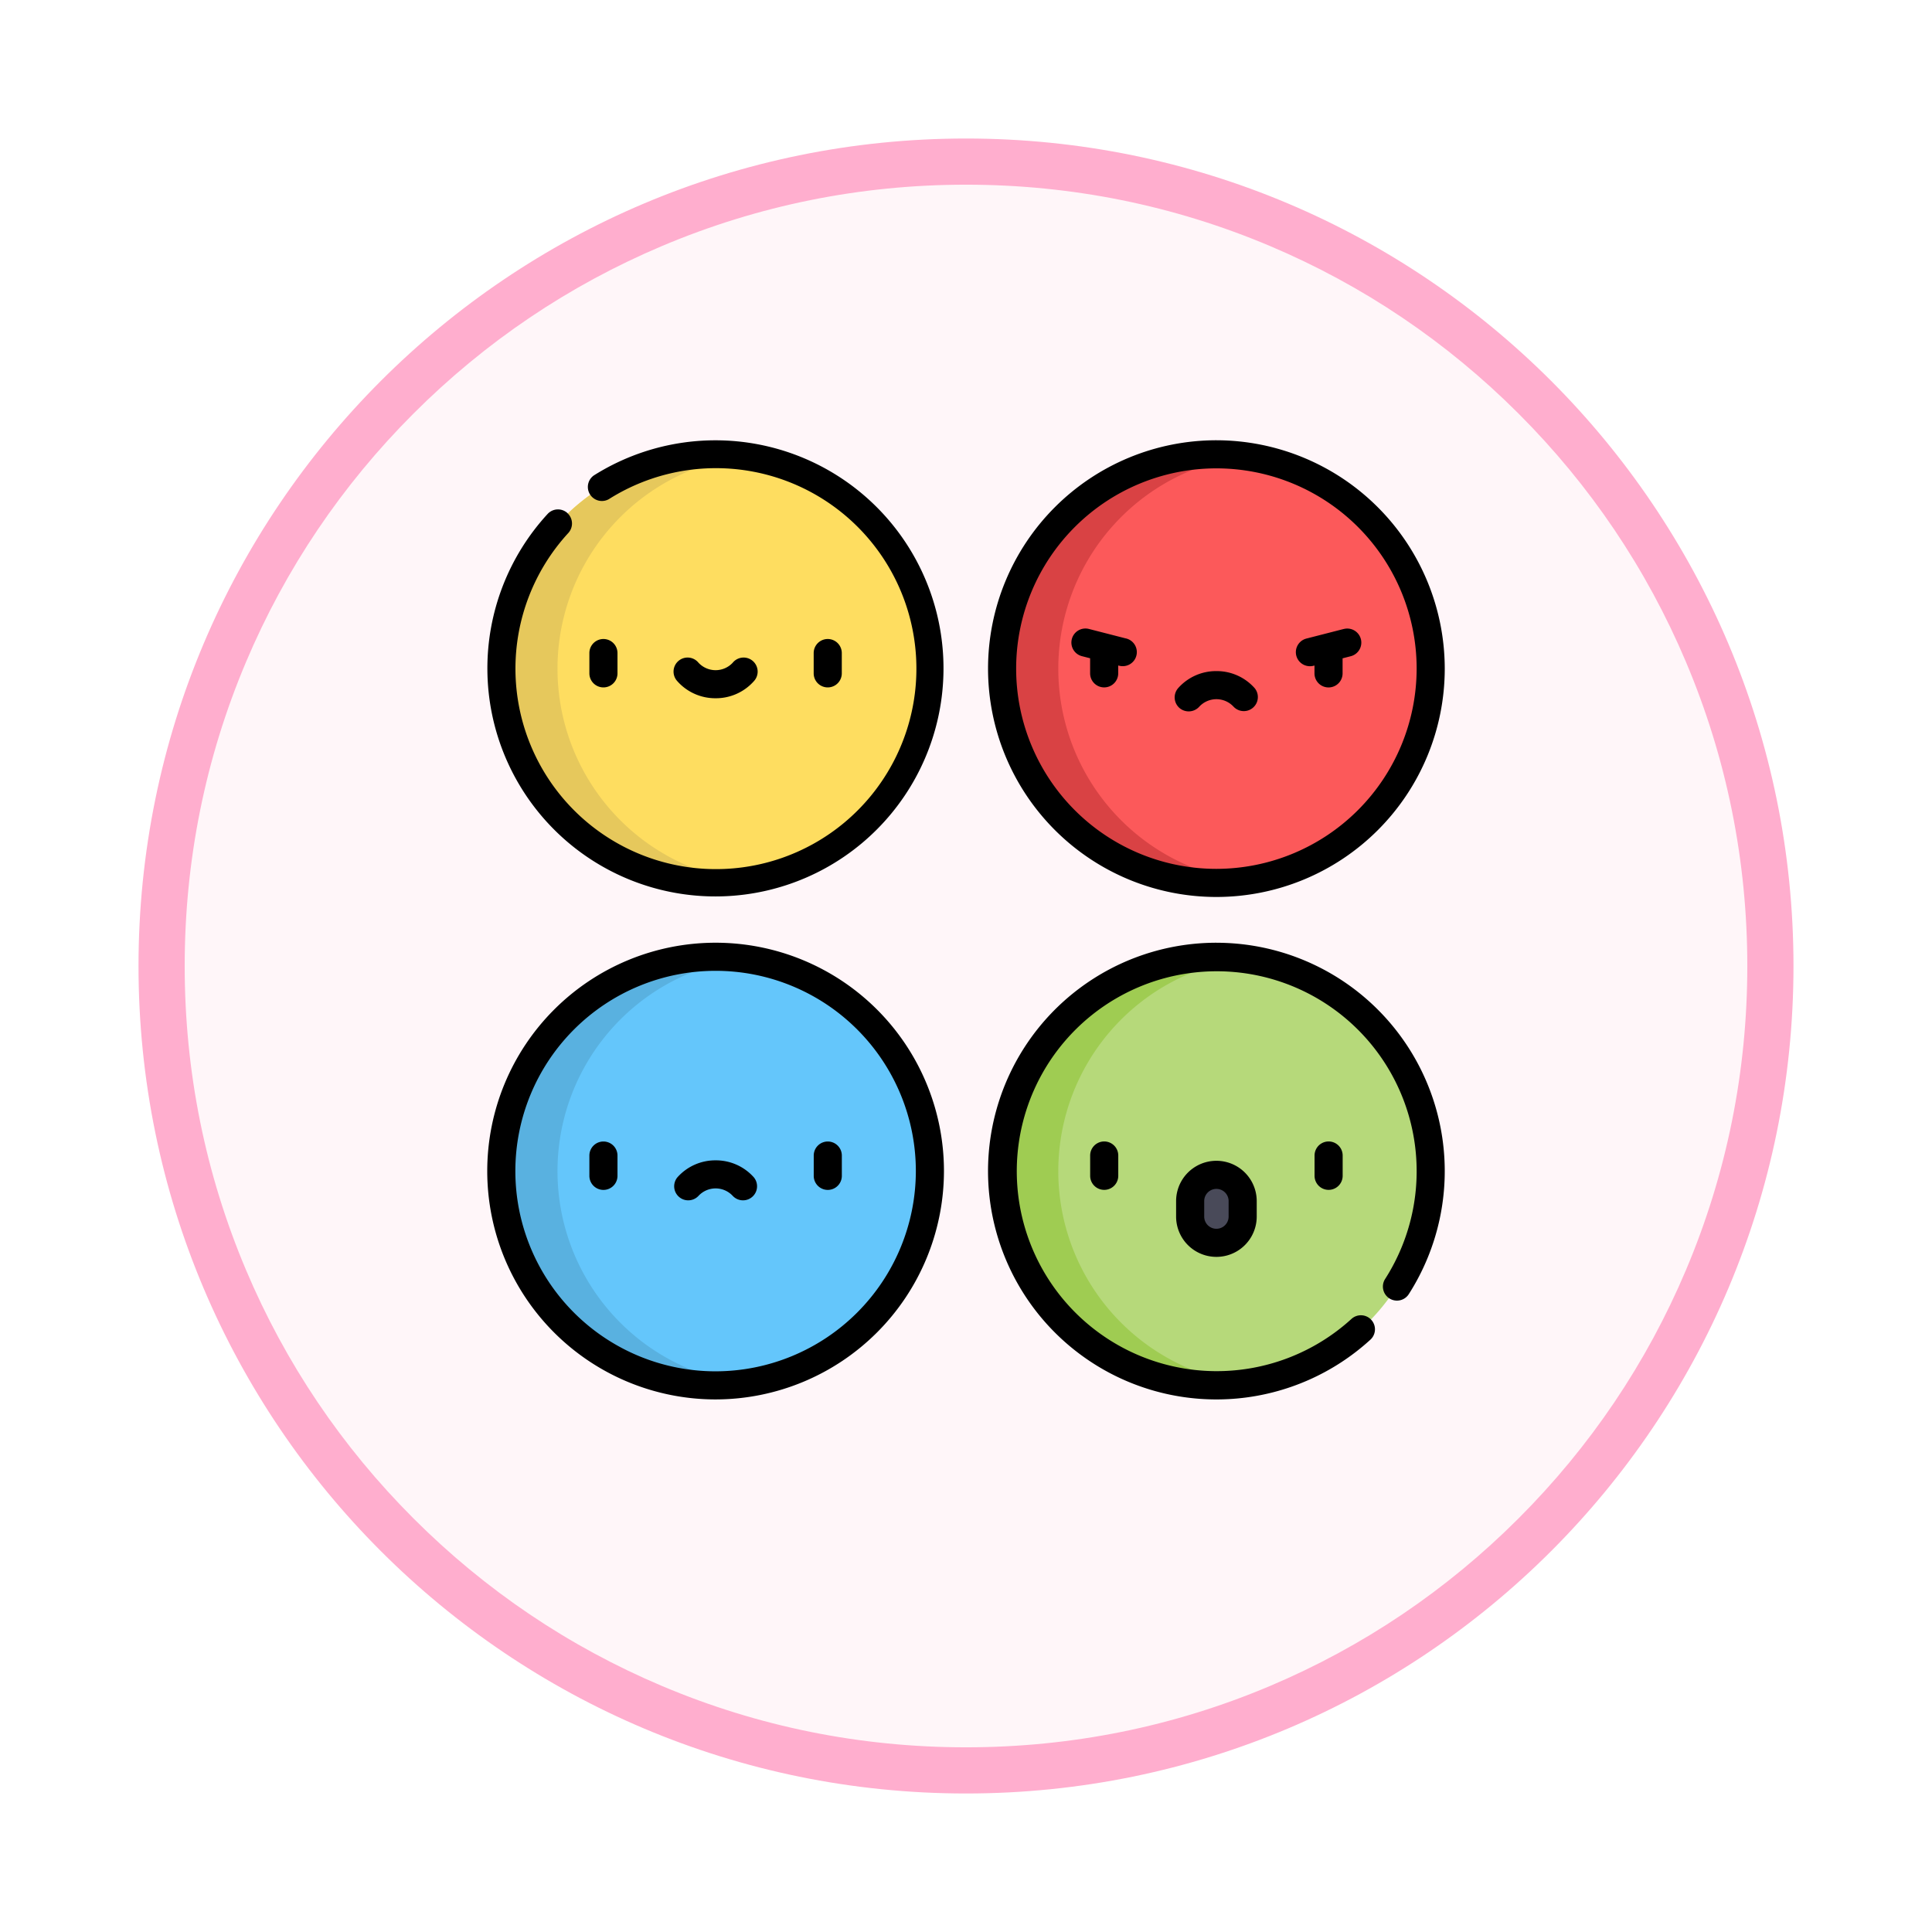 <svg xmlns="http://www.w3.org/2000/svg" xmlns:xlink="http://www.w3.org/1999/xlink" width="125.531" height="125.531" viewBox="0 0 125.531 125.531">
  <defs>
    <filter id="Path_982547" x="0" y="0" width="125.531" height="125.531" filterUnits="userSpaceOnUse">
      <feOffset dy="3" input="SourceAlpha"/>
      <feGaussianBlur stdDeviation="3" result="blur"/>
      <feFlood flood-opacity="0.161"/>
      <feComposite operator="in" in2="blur"/>
      <feComposite in="SourceGraphic"/>
    </filter>
  </defs>
  <g id="Group_1154104" data-name="Group 1154104" transform="translate(-1159 -5600.734)">
    <g id="Group_1154089" data-name="Group 1154089">
      <g id="Group_1154088" data-name="Group 1154088" transform="translate(1168 5606.734)">
        <g id="Group_1148633" data-name="Group 1148633">
          <g id="Group_1148525" data-name="Group 1148525" transform="translate(0)">
            <g transform="matrix(1, 0, 0, 1, -9, -6)" filter="url(#Path_982547)">
              <g id="Path_982547-2" data-name="Path 982547" transform="translate(9 6)" fill="#fff6f9">
                <path d="M 53.766 106.031 C 46.709 106.031 39.865 104.65 33.422 101.925 C 27.198 99.292 21.609 95.523 16.808 90.723 C 12.008 85.923 8.239 80.333 5.607 74.109 C 2.882 67.667 1.5 60.822 1.5 53.766 C 1.5 46.709 2.882 39.865 5.607 33.422 C 8.239 27.198 12.008 21.609 16.808 16.808 C 21.609 12.008 27.198 8.239 33.422 5.607 C 39.865 2.882 46.709 1.5 53.766 1.5 C 60.822 1.5 67.667 2.882 74.109 5.607 C 80.333 8.239 85.923 12.008 90.723 16.808 C 95.523 21.609 99.292 27.198 101.925 33.422 C 104.65 39.865 106.031 46.709 106.031 53.766 C 106.031 60.822 104.65 67.667 101.925 74.109 C 99.292 80.333 95.523 85.923 90.723 90.723 C 85.923 95.523 80.333 99.292 74.109 101.925 C 67.667 104.65 60.822 106.031 53.766 106.031 Z" stroke="none"/>
                <path d="M 53.766 3 C 46.911 3 40.263 4.342 34.006 6.988 C 27.961 9.545 22.532 13.206 17.869 17.869 C 13.206 22.532 9.545 27.961 6.988 34.006 C 4.342 40.263 3 46.911 3 53.766 C 3 60.62 4.342 67.268 6.988 73.525 C 9.545 79.57 13.206 84.999 17.869 89.662 C 22.532 94.326 27.961 97.986 34.006 100.543 C 40.263 103.189 46.911 104.531 53.766 104.531 C 60.62 104.531 67.268 103.189 73.525 100.543 C 79.57 97.986 84.999 94.326 89.662 89.662 C 94.326 84.999 97.986 79.57 100.543 73.525 C 103.189 67.268 104.531 60.62 104.531 53.766 C 104.531 46.911 103.189 40.263 100.543 34.006 C 97.986 27.961 94.326 22.532 89.662 17.869 C 84.999 13.206 79.57 9.545 73.525 6.988 C 67.268 4.342 60.62 3 53.766 3 M 53.766 -7.62939453125e-06 C 83.46 -7.62939453125e-06 107.531 24.072 107.531 53.766 C 107.531 83.46 83.46 107.531 53.766 107.531 C 24.072 107.531 -7.62939453125e-06 83.46 -7.62939453125e-06 53.766 C -7.62939453125e-06 24.072 24.072 -7.62939453125e-06 53.766 -7.62939453125e-06 Z" stroke="none" fill="#ffaece"/>
              </g>
            </g>
          </g>
        </g>
      </g>
      <g id="rating_1176372" transform="translate(1190.66 5629.34)">
        <path id="Path_989036" data-name="Path 989036" d="M35.347,21.424A13.924,13.924,0,1,1,21.423,7.5,13.924,13.924,0,0,1,35.347,21.424Zm0,0" transform="translate(-6.587 -6.587)" fill="#fedd60"/>
        <path id="Path_989037" data-name="Path 989037" d="M11.151,21.424a13.926,13.926,0,0,1,12.1-13.8,13.924,13.924,0,1,0-1.826,27.728,14.11,14.11,0,0,0,1.826-.119,13.926,13.926,0,0,1-12.1-13.8Zm0,0" transform="translate(-6.588 -6.588)" fill="#e6c85c"/>
        <path id="Path_989038" data-name="Path 989038" d="M302.667,21.424A13.924,13.924,0,1,1,288.743,7.5,13.924,13.924,0,0,1,302.667,21.424Zm0,0" transform="translate(-241.368 -6.587)" fill="#fc595a"/>
        <path id="Path_989039" data-name="Path 989039" d="M302.667,289.638a13.924,13.924,0,1,1-13.924-13.924A13.924,13.924,0,0,1,302.667,289.638Zm0,0" transform="translate(-241.368 -242.154)" fill="#b6d97a"/>
        <path id="Path_989040" data-name="Path 989040" d="M376.905,392.121a1.706,1.706,0,0,0-1.706,1.706v1.005a1.706,1.706,0,0,0,3.412,0v-1.005A1.706,1.706,0,0,0,376.905,392.121Zm0,0" transform="translate(-329.53 -344.392)" fill="#494a59"/>
        <path id="Path_989041" data-name="Path 989041" d="M35.347,289.638a13.924,13.924,0,1,1-13.924-13.924A13.924,13.924,0,0,1,35.347,289.638Zm0,0" transform="translate(-6.587 -242.154)" fill="#64c6fb"/>
        <path id="Path_989042" data-name="Path 989042" d="M278.471,21.424a13.926,13.926,0,0,1,12.1-13.8,13.924,13.924,0,1,0,0,27.61,13.927,13.927,0,0,1-12.1-13.8Zm0,0" transform="translate(-241.369 -6.588)" fill="#d94244"/>
        <path id="Path_989043" data-name="Path 989043" d="M11.151,289.642a13.926,13.926,0,0,1,12.1-13.8,14.1,14.1,0,0,0-1.826-.119,13.924,13.924,0,1,0,1.826,27.728,13.926,13.926,0,0,1-12.1-13.8Zm0,0" transform="translate(-6.588 -242.158)" fill="#59b1e0"/>
        <path id="Path_989044" data-name="Path 989044" d="M278.471,289.642a13.927,13.927,0,0,1,12.1-13.8,14.1,14.1,0,0,0-1.826-.119,13.924,13.924,0,1,0,1.826,27.728,13.926,13.926,0,0,1-12.1-13.8Zm0,0" transform="translate(-241.369 -242.158)" fill="#9fcc52"/>
        <path id="Path_989045" data-name="Path 989045" d="M5.213,4.734a.913.913,0,0,0-1.29.053,14.818,14.818,0,1,0,3-2.5A.913.913,0,0,0,7.9,3.827a13.026,13.026,0,1,1-2.635,2.2.913.913,0,0,0-.053-1.29Zm0,0" transform="translate(-0.001 0)"/>
        <path id="Path_989046" data-name="Path 989046" d="M56.338,108.311v-1.319a.913.913,0,0,0-1.826,0v1.319a.913.913,0,1,0,1.826,0Zm0,0" transform="translate(-47.877 -93.166)"/>
        <path id="Path_989047" data-name="Path 989047" d="M176.1,108.311v-1.319a.913.913,0,0,0-1.826,0v1.319a.913.913,0,1,0,1.826,0Zm0,0" transform="translate(-153.065 -93.166)"/>
        <path id="Path_989048" data-name="Path 989048" d="M102.325,118.785a3.293,3.293,0,0,0,2.486-1.108.913.913,0,1,0-1.375-1.2,1.519,1.519,0,0,1-2.224,0,.913.913,0,1,0-1.375,1.2,3.293,3.293,0,0,0,2.487,1.108Zm0,0" transform="translate(-87.488 -102.023)"/>
        <path id="Path_989049" data-name="Path 989049" d="M282.157,0a14.837,14.837,0,1,0,14.837,14.837A14.854,14.854,0,0,0,282.157,0Zm0,27.848a13.011,13.011,0,1,1,13.011-13.011A13.026,13.026,0,0,1,282.157,27.848Zm0,0" transform="translate(-234.782 0)"/>
        <path id="Path_989050" data-name="Path 989050" d="M369.645,123.219a3.293,3.293,0,0,0-2.487,1.108.914.914,0,0,0,.087,1.289.924.924,0,0,0,1.288-.087,1.519,1.519,0,0,1,2.224,0,.913.913,0,0,0,1.375-1.2A3.291,3.291,0,0,0,369.645,123.219Zm0,0" transform="translate(-322.269 -108.221)"/>
        <path id="Path_989051" data-name="Path 989051" d="M315.522,101.169l-2.4-.616a.913.913,0,1,0-.455,1.768l.513.132v.979a.913.913,0,1,0,1.826,0v-.51l.058.015a.9.9,0,0,0,.228.029.913.913,0,0,0,.226-1.8Zm0,0" transform="translate(-274.01 -88.288)"/>
        <path id="Path_989052" data-name="Path 989052" d="M434.832,100.553l-2.4.616a.913.913,0,0,0,.227,1.8.923.923,0,0,0,.228-.029l.058-.015v.51a.913.913,0,1,0,1.826,0v-.979l.513-.132a.913.913,0,1,0-.455-1.768Zm0,0" transform="translate(-379.197 -88.288)"/>
        <path id="Path_989053" data-name="Path 989053" d="M282.157,268.219a14.837,14.837,0,1,0,9.99,25.806.913.913,0,1,0-1.23-1.349,12.991,12.991,0,1,1,2.209-2.619.913.913,0,1,0,1.538.984,14.839,14.839,0,0,0-12.507-22.821Zm0,0" transform="translate(-234.782 -235.571)"/>
        <path id="Path_989054" data-name="Path 989054" d="M321.832,375.21v1.319a.913.913,0,1,0,1.826,0V375.21a.913.913,0,1,0-1.826,0Zm0,0" transform="translate(-282.659 -328.737)"/>
        <path id="Path_989055" data-name="Path 989055" d="M441.6,375.21v1.319a.913.913,0,1,0,1.826,0V375.21a.913.913,0,1,0-1.826,0Zm0,0" transform="translate(-387.847 -328.737)"/>
        <path id="Path_989056" data-name="Path 989056" d="M367.7,387.24v1.005a2.619,2.619,0,0,0,5.238,0V387.24a2.619,2.619,0,0,0-5.238,0Zm3.412,0v1.005a.793.793,0,0,1-1.586,0V387.24a.793.793,0,1,1,1.586,0Zm0,0" transform="translate(-322.943 -337.805)"/>
        <path id="Path_989057" data-name="Path 989057" d="M29.673,283.051a14.837,14.837,0,1,0-14.837,14.837A14.854,14.854,0,0,0,29.673,283.051ZM14.836,296.062a13.011,13.011,0,1,1,13.011-13.011A13.026,13.026,0,0,1,14.836,296.062Zm0,0" transform="translate(0 -235.567)"/>
        <path id="Path_989058" data-name="Path 989058" d="M55.425,374.3a.913.913,0,0,0-.913.913v1.319a.913.913,0,1,0,1.826,0V375.21A.913.913,0,0,0,55.425,374.3Zm0,0" transform="translate(-47.877 -328.737)"/>
        <path id="Path_989059" data-name="Path 989059" d="M175.19,374.3a.913.913,0,0,0-.913.913v1.319a.913.913,0,1,0,1.826,0V375.21A.913.913,0,0,0,175.19,374.3Zm0,0" transform="translate(-153.065 -328.737)"/>
        <path id="Path_989060" data-name="Path 989060" d="M102.324,384.379a3.293,3.293,0,0,0-2.486,1.108.913.913,0,0,0,1.375,1.2,1.519,1.519,0,0,1,2.224,0,.913.913,0,0,0,1.375-1.2A3.293,3.293,0,0,0,102.324,384.379Zm0,0" transform="translate(-87.488 -337.592)"/>
      </g>
    </g>
  </g>
</svg>
